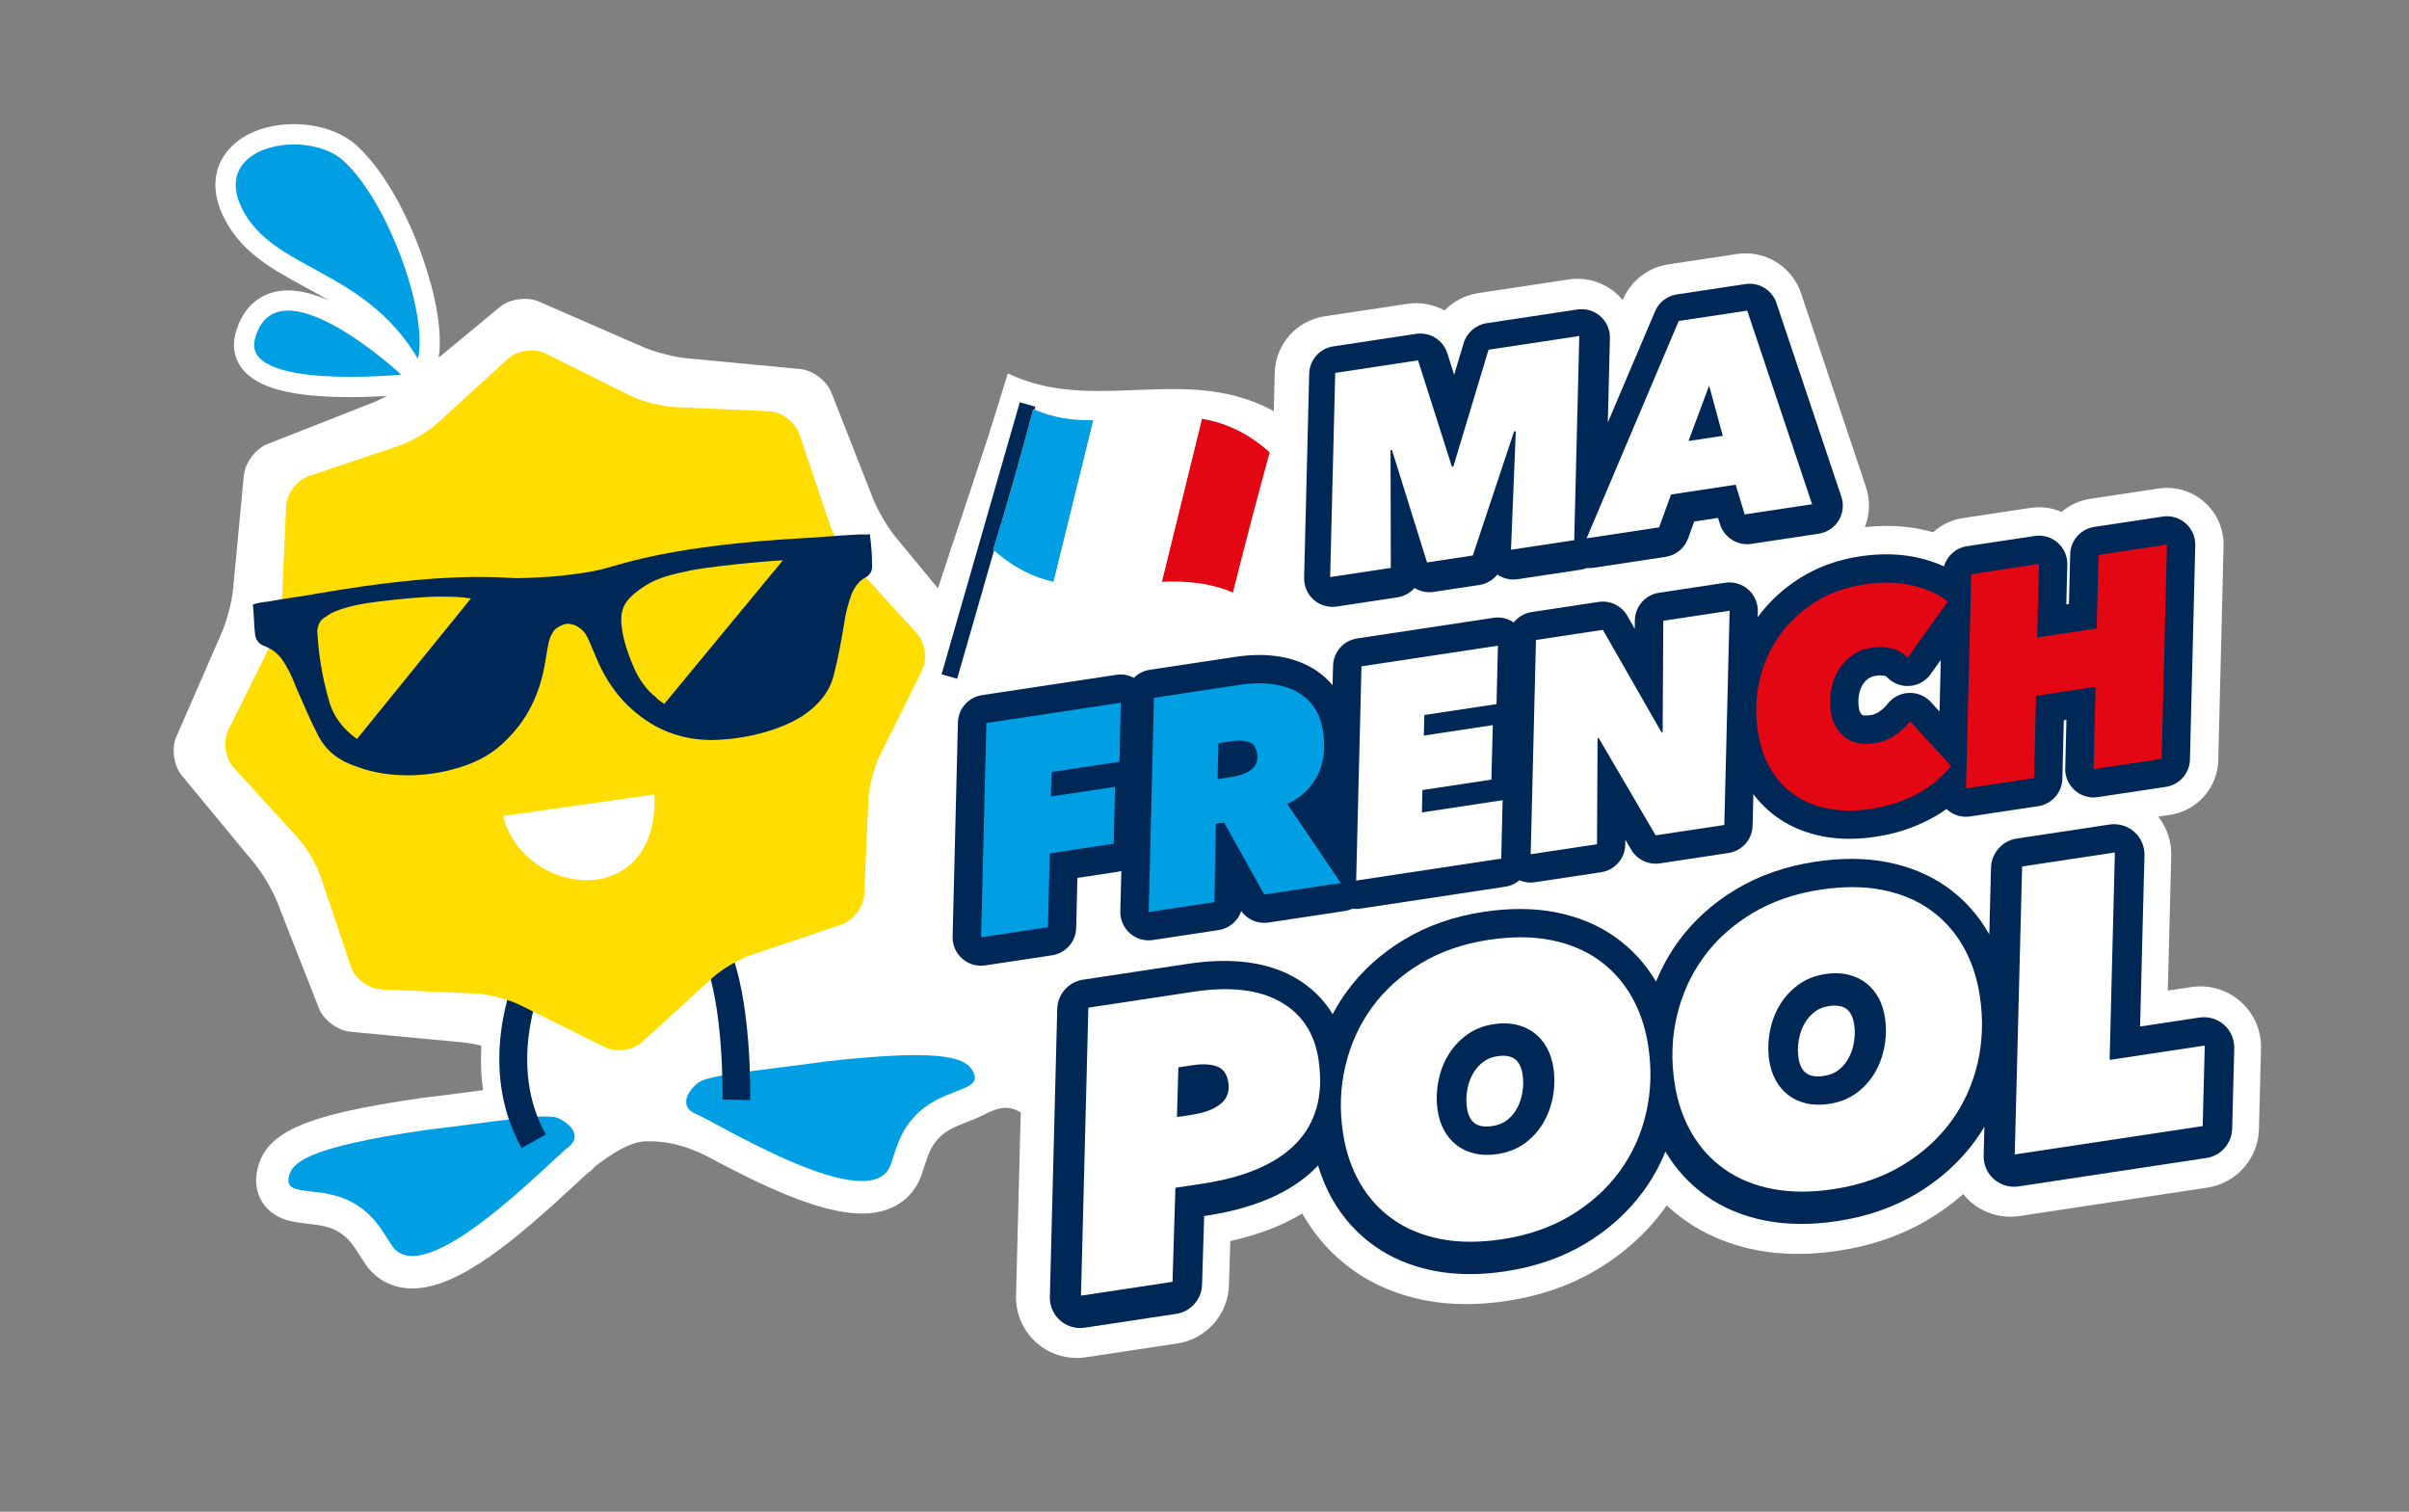 <?xml version="1.0" encoding="utf-8"?>
<!-- Generator: Adobe Illustrator 25.4.1, SVG Export Plug-In . SVG Version: 6.00 Build 0)  -->
<svg version="1.1" xmlns="http://www.w3.org/2000/svg" xmlns:xlink="http://www.w3.org/1999/xlink" x="0px" y="0px"
	 viewBox="0 0 595.28 373.54" style="enable-background:new 0 0 595.28 373.54;" xml:space="preserve">
<rect x="0" y="0" width="595.28" height="373.54" fill="#808080" stroke="none"/>
<style type="text/css">
	.st0{display:none;}
	.st1{display:inline;fill:#002857;}
	.st2{fill:#FFFFFF;}
	.st3{fill:#009FE3;}
	.st4{fill:#002857;}
	.st5{fill:#FFDD00;}
	.st6{fill:#E30613;}
</style>
<g id="Calque_2" class="st0">
	<rect class="st1" width="595.28" height="373.54"/>
</g>
<g id="FOND_x5F_BLANC">
	<path class="st2" d="M553.66,247.48c-3.33-2.94-7.78-4.25-12.17-3.59l-5.81,0.88l0.85-33.37c0.09-3.51-1.07-6.9-3.21-9.62
		l2.93-0.44c6.72-1.02,11.73-6.71,11.9-13.5l1.31-52.94c0.1-4.14-1.63-8.11-4.74-10.85c-3.1-2.74-7.26-3.96-11.35-3.34l-16.9,2.55
		c-2.68,0.41-5.1,1.56-7.04,3.23c-2.39-1.04-5.04-1.4-7.67-1l-16.75,2.53c-2.82,0.43-5.33,1.69-7.32,3.5
		c-0.56-0.16-1.12-0.31-1.7-0.45c-4.69-1.13-9.78-1.41-15.17-0.83c1.24-3.15,1.37-6.64,0.27-9.91L445.06,72.5
		c-2.24-6.69-8.93-10.79-15.92-9.73l-16.93,2.56c-4.95,0.75-9.23,4.07-11.18,8.68l-0.05,0.12c-0.48-0.58-1-1.12-1.58-1.62
		c-3.22-2.84-7.51-4.1-11.76-3.46l-22.42,3.39c-3.17,0.48-6.07,2.01-8.26,4.27c-2.76-1.52-5.99-2.12-9.16-1.64l-20.47,3.09
		c-6.97,1.05-12.16,6.93-12.33,13.98l-0.23,9.47c-0.11-0.06-0.22-0.12-0.34-0.18c-0.38-0.2-0.76-0.4-1.13-0.59
		c-0.07-0.03-0.13-0.07-0.2-0.1c-0.92-0.46-1.85-0.87-2.78-1.24c-0.07-0.03-0.13-0.05-0.2-0.08c-0.4-0.16-0.8-0.31-1.19-0.45
		c-0.08-0.03-0.15-0.06-0.23-0.08c-0.42-0.15-0.84-0.29-1.27-0.43c-0.03-0.01-0.07-0.02-0.1-0.03c-1.43-0.45-2.86-0.82-4.3-1.12
		c-0.02,0-0.04-0.01-0.06-0.01c-0.47-0.1-0.94-0.19-1.42-0.27c0,0,0,0,0,0c-2.34-0.41-4.68-0.65-7.03-0.78c-0.01,0-0.02,0-0.04,0
		c-0.72-0.04-1.43-0.07-2.15-0.09c-0.01,0-0.03,0-0.04,0c-2.85-0.07-5.71-0.01-8.56,0.1c-0.1,0-0.21,0.01-0.31,0.01
		c-0.54,0.02-1.08,0.04-1.63,0.06c-4.15,0.17-8.29,0.35-12.42,0.26c-0.63-0.01-1.27-0.03-1.9-0.06c-0.05,0-0.1-0.01-0.15-0.01
		c-0.82-0.04-1.64-0.1-2.46-0.17c-0.06-0.01-0.12-0.01-0.18-0.02c-0.83-0.07-1.66-0.16-2.49-0.27c-0.03,0-0.07-0.01-0.1-0.01
		c-0.86-0.12-1.72-0.25-2.58-0.41c-0.01,0-0.03-0.01-0.04-0.01c-0.84-0.16-1.67-0.34-2.51-0.55c-0.07-0.02-0.14-0.04-0.21-0.05
		c-0.79-0.2-1.58-0.42-2.36-0.67c-0.08-0.03-0.17-0.05-0.25-0.08c-0.79-0.25-1.58-0.53-2.37-0.84c-0.07-0.03-0.13-0.05-0.2-0.08
		c-0.84-0.34-1.69-0.7-2.53-1.11c-1.72,5.65-3.44,11.19-5.17,16.61c-1.95,6.04-5.84,17.56-8.36,25.21
		c-0.34,0.98-0.68,1.96-1.02,2.92c0.01,0.01,0.03,0.02,0.04,0.04c-0.84,2.56-1.81,5.49-2.75,8.34l-10.38-12.55
		c-1.99-2.4-4.55-6.74-5.68-9.65l-10.28-26.18c-1.14-2.9-4.61-5.52-7.72-5.81l-28-2.65c-3.1-0.29-7.98-1.55-10.84-2.8l-25.77-11.24
		c-2.86-1.25-7.16-0.64-9.57,1.35L108.4,88.37c1.37-8.99-2.68-21.33-4.56-26.41c-4.19-11.28-9.91-20.76-15.69-26
		c-3.7-3.35-9.35-5.28-15.49-5.28h0c-7.78,0-14.29,2.98-17.43,7.98c-1.86,2.96-3.37,7.95-0.04,14.84
		c4.21,8.7,11.85,12.87,19.94,17.29c2.05,1.12,4.11,2.25,6.16,3.47c-3.44-1.51-6.91-2.51-10.09-2.51h0
		c-6.47,0-11.22,3.91-13.03,10.73c-0.82,3.1-0.25,6.14,1.62,8.57c3.71,4.82,12.23,7.07,26.82,7.07c3.49,0,6.67-0.14,9.01-0.28
		c-1.2,0.65-2.37,1.21-3.37,1.6l-26.18,10.28c-2.9,1.14-5.52,4.61-5.81,7.72l-2.65,28c-0.29,3.1-1.55,7.98-2.8,10.84l-11.24,25.77
		c-1.25,2.86-0.64,7.16,1.35,9.57l17.92,21.67c1.99,2.4,4.55,6.74,5.68,9.65l10.28,26.18c1.14,2.9,4.61,5.52,7.72,5.81l28,2.65
		c1.27,0.12,2.83,0.41,4.43,0.78c-0.2,3.43-0.13,7.14,0.42,11.01c-0.97,0.12-1.96,0.25-3,0.39c-3.58,0.46-7.63,0.99-12.01,1.52
		l-0.09,0.01l-0.09,0.01c-29.63,4.27-39.15,8.62-40.75,18.59l-0.01,0.05l-0.01,0.05c-0.42,2.87,0.26,5.64,1.92,7.79
		c2.84,3.69,7.13,4.18,10.58,4.57c2.79,0.32,5.67,0.64,8.05,2.21c2.22,1.46,3.14,2.82,5.19,6.02c0.31,0.48,0.62,0.97,0.95,1.48
		c2.64,4.06,6.84,6.3,11.82,6.3c11.51,0,25.9-12.43,39.66-25.16c1.65-1.53,3.52-3.26,4.07-3.67l0.48-0.35l0.41-0.41
		c0.18-0.18,0.33-0.37,0.5-0.55c4.29-3.34,8.85-6.11,12.4-6.21c6.14-0.17,10.68,1.46,14.87,3.48c13.22,7.06,27.99,14.36,38.65,14.36
		c10.45,0,13.83-6.76,14.8-9.67c0.19-0.58,0.37-1.13,0.55-1.67c1.17-3.62,1.72-5.16,3.51-7.14c1.91-2.12,4.62-3.16,7.23-4.17
		c1.11-0.43,2.31-0.89,3.49-1.49l0,0.04c0,0,3.5-2.03,5.87-2.03c1.5,0,2.78,0.5,3.82,1.14l-1.16,45.3
		c-0.11,4.43,1.74,8.69,5.07,11.63c2.76,2.44,6.3,3.75,9.93,3.75c0.75,0,1.5-0.06,2.24-0.17l22.62-3.42
		c7.16-1.08,12.53-7.13,12.75-14.37l0.33-10.93c4.1-0.91,7.89-2.09,11.33-3.53c2.29-0.96,4.44-2.07,6.46-3.29
		c0.07,0.12,0.13,0.25,0.2,0.37c3.17,5.5,7.37,10.12,12.47,13.73c5.07,3.59,10.99,6.06,17.59,7.35c3.25,0.64,6.68,0.95,10.25,0.95
		c3.23,0,6.57-0.26,10.02-0.78h0c8.35-1.26,15.91-3.9,22.46-7.85c6.57-3.96,12.09-8.94,16.4-14.81c0.23-0.32,0.45-0.65,0.67-0.97
		c1.42,1.33,2.93,2.58,4.53,3.71c5.07,3.59,10.99,6.06,17.59,7.35c3.25,0.64,6.68,0.95,10.25,0.95c3.23,0,6.58-0.26,10.02-0.78
		c0,0,0,0,0,0c8.35-1.26,15.91-3.9,22.46-7.85c3.04-1.83,5.85-3.89,8.42-6.15c0.53,0.65,1.09,1.28,1.73,1.84
		c2.76,2.44,6.29,3.75,9.93,3.75c0.75,0,1.5-0.06,2.24-0.17l46.42-7.02c7.19-1.09,12.57-7.17,12.75-14.44l0.51-19.9
		C558.84,254.68,556.99,250.42,553.66,247.48z M72.41,35.69c0.08,0,0.16,0,0.25,0c0.1,0,0.19,0.01,0.29,0.01
		C72.77,35.7,72.59,35.69,72.41,35.69z"/>
</g>
<g id="Mascotte">
	<path class="st3" d="M71.31,291.13c0.58-3.64,3.69-7.56,33.99-11.93c17.59-2.11,29.22-4.14,32.41-3.01
		c2.38,0.95,6.17,3.93,3.2,6.86c-4.64,3.37-36.19,36.82-44.12,24.63c-2.62-4.03-4.2-7.03-8.46-9.83
		C80.1,292.45,70.58,296.14,71.31,291.13z"/>
	<path class="st3" d="M240.65,265.19c-1.48-3.38-5.47-6.39-35.9-2.99c-17.55,2.39-29.33,3.35-32.12,5.25
		c-2.07,1.51-4.98,5.36-1.37,7.45c5.34,2.09,44.3,26.52,48.9,12.73c1.52-4.56,2.29-7.86,5.71-11.64
		C232.47,268.69,242.62,269.86,240.65,265.19z"/>
	<path class="st4" d="M128.89,283.66c-11.26-20.17-1.84-41.87-1.44-42.78l6.26,2.78l-3.13-1.39l3.13,1.38
		c-0.08,0.19-8.41,19.55,1.16,36.67L128.89,283.66z"/>
	<path class="st3" d="M59.7,51.33c-7.56-15.63,16.33-19.6,25.1-11.66c11.09,10.04,21.05,37.72,18.48,48.99
		C89.86,66.03,67.26,66.96,59.7,51.33z"/>
	<g>
		<path class="st3" d="M181.95,271.75c0,0,0.5-24.44-5.15-36.73"/>
		<path class="st4" d="M185.38,271.82l-6.84-0.14c0-0.24,0.42-23.8-4.84-35.23l6.22-2.86C185.82,246.45,185.4,270.79,185.38,271.82z
			"/>
	</g>
	<path class="st5" d="M226.52,156.44c2.1,2.3,2.69,6.47,1.3,9.26l-10.45,21.05c-1.39,2.79-2.64,7.63-2.78,10.74l-1.05,23.49
		c-0.14,3.11-2.67,6.48-5.63,7.47l-22.28,7.5c-2.96,0.99-7.26,3.53-9.56,5.63l-17.35,15.86c-2.3,2.1-6.47,2.69-9.26,1.3
		l-21.05-10.45c-2.79-1.39-7.63-2.64-10.74-2.78l-23.49-1.05c-3.11-0.14-6.48-2.67-7.47-5.63l-7.5-22.28
		c-0.99-2.96-3.53-7.26-5.63-9.56l-15.86-17.35c-2.1-2.3-2.69-6.47-1.3-9.26l10.45-21.05c1.39-2.79,2.64-7.63,2.78-10.74l1.05-23.49
		c0.14-3.11,2.67-6.48,5.63-7.47l22.28-7.5c2.96-0.99,7.26-3.53,9.56-5.63l17.35-15.86c2.3-2.1,6.47-2.69,9.26-1.3l21.05,10.45
		c2.79,1.39,7.63,2.64,10.74,2.78l23.49,1.05c3.11,0.14,6.48,2.67,7.47,5.63l7.5,22.28c0.99,2.96,3.53,7.26,5.63,9.56L226.52,156.44
		z"/>
	<path class="st3" d="M63,83.76c5.29-19.87,36.13,8.8,36.13,8.8S59.63,96.42,63,83.76z"/>
	<path class="st2" d="M124.29,201.62c5.29,20.31,38.6,23.76,37.43-5.32L124.29,201.62z"/>
	<path class="st4" d="M215.49,139.35c0.17,1.52-0.33,2.51-1.48,3.26c-1.76,0.82-2.81,2.48-3.55,4.11c-0.94,2.58-1.58,5.12-1.91,7.63
		c-0.73,4.41-1.5,8.51-2.57,12.65c-1.07,4.14-3.81,7.23-7.53,9.82c-7.78,4.9-17.84,6.05-23.1,6.03c-4.64-0.09-9.09-1.13-13.36-3.42
		c-7.26-4.11-11.96-10.06-15-17.75c-0.82-1.76-1.33-3.55-2.46-5.28c-0.71-0.85-1.39-1.39-2.38-1.89c-0.64-0.24-1.59-0.44-2.2-0.37
		c-0.61,0.07-1.49,0.48-2.06,0.85c-0.88,0.41-1.39,1.39-1.89,2.38c-0.71,1.93-0.8,3.8-1.2,5.7c-1.23,8.17-4.46,15.03-10.62,20.67
		c-3.35,3.16-7.75,5.21-12.25,6.34c-5.38,1.54-15.14,2.65-23.86-0.68c-4.17-1.38-7.53-3.77-9.55-7.87
		c-1.98-3.79-3.68-7.92-5.36-11.74c-0.89-2.37-2.12-5.01-3.58-7.01c-1.09-1.42-2.45-2.5-4.38-3.21c-1.29-0.47-2.04-1.62-2.18-2.84
		c-0.28-2.44-0.25-4.91-0.53-7.35c1.18-0.44,2.4-0.58,3.62-0.72c4.23-0.79,8.5-1.28,12.74-2.07c31.5-5.45,44.35-3.82,49-3.73
		c3.69-0.11,7.39-0.22,11.05-0.64c3.66-0.42,7.32-0.83,10.91-1.86c4.5-1.13,16.35-5.57,48.58-7.39c4.3-0.18,8.57-0.67,12.88-0.85
		c1.22-0.14,2.47,0.03,3.69-0.11C215.27,134.74,215.51,136.88,215.49,139.35z M88.21,182.59l28.16-34.72
		c-2.2-0.37-4.37-0.43-6.85-0.45c-4.34-0.12-12.88,0.85-13.18,0.89c-3.66,0.42-7.32,0.83-10.91,1.86c-1.49,0.48-3.28,0.99-4.7,2.08
		c-1.46,0.78-1.96,1.77-2.16,2.72c-0.24,0.64-0.17,1.25-0.1,1.86c0.29,5.22,1.22,10.67,2.76,16.06
		C82.33,177.09,84.85,180.2,88.21,182.59z M164.14,173.93l29.31-35.47c-3.39,0.08-19.89,1.65-23.78,2.71
		c-3.01,0.65-6.94,1.41-10.39,3.66c-1.73,1.12-3.15,2.21-4.23,3.57c-1.35,1.7-1.75,3.6-1.44,6.34c0.35,3.05,1.34,6.33,3.01,10.16
		c1.26,2.94,3.1,5.52,5.48,7.41C162.48,172.89,163.46,173.39,164.14,173.93z"/>
</g>
<g id="LETTRAGE">
	<g id="_x30_2_x5F_LETTRE_x5F_BLEUES">
		<g>
			<path class="st4" d="M540.09,129.31c-1.55-1.37-3.62-1.98-5.68-1.67l-16.9,2.55c-3.36,0.51-5.87,3.35-5.95,6.75l-0.31,12.3
				l-0.65,0.1l0.25-9.82c0.05-2.07-0.81-4.06-2.37-5.42c-1.55-1.37-3.63-1.98-5.68-1.67l-16.75,2.53c-2.75,0.42-4.93,2.41-5.68,4.98
				c-1.83-0.83-3.84-1.52-6.03-2.05c-4.48-1.08-9.46-1.22-14.8-0.41c-5.45,0.82-10.42,2.63-14.76,5.35
				c-4.13,2.6-7.64,5.85-10.44,9.66l0.03-1.41c0.05-2.07-0.82-4.05-2.37-5.42c-1.55-1.37-3.62-1.98-5.68-1.67l-16.39,2.48
				c-3.41,0.52-5.93,3.43-5.95,6.88l-0.01,2.04l-1.84-3.22c-1.43-2.51-4.26-3.88-7.12-3.44l-16.53,2.5
				c-1.8,0.27-3.35,1.22-4.42,2.56c-1.45-0.98-3.22-1.4-4.98-1.14l-33.72,5.1c-3.36,0.51-5.87,3.35-5.95,6.75l-0.12,4.8
				c-1.55-1.84-3.41-3.37-5.58-4.55c-2.56-1.39-5.5-2.3-8.75-2.69c-2.99-0.36-6.24-0.28-9.67,0.24l-21.19,3.2
				c-1.53,0.23-2.88,0.95-3.91,1.98c-1.31-0.7-2.82-0.97-4.32-0.74l-33.21,5.02c-3.36,0.51-5.87,3.35-5.95,6.75l-1.31,52.94
				c-0.05,2.07,0.82,4.05,2.37,5.42c1.29,1.14,2.94,1.75,4.63,1.75c0.35,0,0.7-0.03,1.05-0.08l16.53-2.5
				c3.36-0.51,5.87-3.35,5.95-6.75l0.3-12.37l10-1.51c0.29-0.04,0.58-0.11,0.86-0.19l-0.25,9.96c-0.05,2.07,0.82,4.05,2.37,5.42
				c1.29,1.14,2.94,1.75,4.63,1.75c0.35,0,0.7-0.03,1.05-0.08l16.24-2.46c2.65-0.4,4.77-2.25,5.59-4.68
				c1.52,2.11,4.1,3.22,6.72,2.82l18.93-2.86c0.65-0.1,1.27-0.29,1.85-0.56c0.29,0.04,0.59,0.06,0.89,0.06
				c0.35,0,0.7-0.03,1.05-0.08l35.83-5.42c1.33-0.2,2.52-0.77,3.48-1.59c0.87,0.37,1.8,0.57,2.75,0.57c0.35,0,0.7-0.03,1.05-0.08
				l16.39-2.48c3.41-0.52,5.94-3.44,5.95-6.88l0.01-1.16l1.45,2.47c1.45,2.47,4.26,3.81,7.09,3.39l16.97-2.57
				c3.36-0.51,5.87-3.35,5.95-6.75l0.19-7.79c1.73,2.3,3.78,4.29,6.13,5.91c3.21,2.23,6.95,3.75,11.09,4.54
				c2.05,0.39,4.21,0.59,6.47,0.59c2.1,0,4.27-0.17,6.51-0.51c3.03-0.46,5.83-1.16,8.31-2.07c2.43-0.9,4.64-1.93,6.58-3.07
				c0.93-0.54,1.81-1.12,2.64-1.72c0.06,0.05,0.11,0.11,0.17,0.17c1.29,1.14,2.94,1.75,4.63,1.75c0.35,0,0.7-0.03,1.05-0.08
				l16.82-2.54c3.36-0.51,5.87-3.35,5.95-6.75l0.36-14.47l0.65-0.1l-0.3,12c-0.05,2.07,0.82,4.05,2.37,5.42
				c1.55,1.37,3.62,1.98,5.68,1.67l16.82-2.54c3.36-0.51,5.87-3.35,5.95-6.75l1.31-52.94C542.51,132.66,541.65,130.68,540.09,129.31
				z M479.27,175.81l-2.13-2.33c-1.4-1.53-3.38-2.36-5.46-2.27c-2.07,0.09-3.99,1.08-5.25,2.72c-0.54,0.7-1.26,1.37-2.13,1.97
				c-0.62,0.42-1.28,0.68-2.08,0.8c-1.36,0.21-1.94,0.02-2.02-0.04c-0.33-0.27-0.69-0.64-0.85-1.68c-0.18-1.18-0.17-2.26,0.01-3.29
				c0.17-0.96,0.47-1.77,0.91-2.49c0.37-0.61,0.84-1.12,1.43-1.54c0.5-0.35,1.11-0.57,1.87-0.69c0.86-0.13,1.59-0.12,2.19,0.04
				c0.27,0.07,0.4,0.16,0.53,0.3c1.44,1.53,3.49,2.33,5.57,2.18c2.09-0.14,4.01-1.21,5.22-2.92l2.5-3.51L479.27,175.81z"/>
			<path class="st4" d="M549.57,253.21c-1.66-1.47-3.89-2.12-6.08-1.79l-14.66,2.22l1.08-42.31c0.06-2.22-0.87-4.35-2.54-5.81
				s-3.89-2.12-6.08-1.79l-22.92,3.46c-3.6,0.54-6.28,3.59-6.38,7.22l-0.42,16.49c-0.08-0.14-0.15-0.28-0.22-0.41
				c-2.63-4.55-6.09-8.37-10.31-11.35c-4.2-2.97-9.14-5.02-14.7-6.11c-5.35-1.05-11.34-1.08-17.8-0.1
				c-7.31,1.1-13.91,3.41-19.62,6.84c-5.73,3.45-10.5,7.77-14.19,12.84c-2.23,3.07-4.07,6.39-5.51,9.93
				c-2.6-4.39-5.99-8.1-10.11-11.02c-4.2-2.97-9.14-5.02-14.7-6.11c-5.35-1.04-11.34-1.08-17.8-0.1
				c-7.31,1.11-13.91,3.41-19.62,6.84c-5.73,3.45-10.5,7.77-14.19,12.84c-1.3,1.78-2.46,3.66-3.49,5.6
				c-2.27-3.76-5.45-6.84-9.45-9.1c-6.79-3.83-15.62-4.95-26.26-3.35l-25.97,3.93c-3.6,0.54-6.28,3.59-6.38,7.22l-1.82,71.16
				c-0.06,2.22,0.87,4.35,2.53,5.81c1.38,1.22,3.15,1.88,4.96,1.88c0.37,0,0.75-0.03,1.12-0.08l22.62-3.42
				c3.58-0.54,6.26-3.57,6.38-7.19l0.52-16.98l0.51-0.08c5.7-0.86,10.83-2.24,15.23-4.09c4.74-1.99,8.75-4.62,11.93-7.82
				c0.16-0.16,0.31-0.33,0.47-0.5c0.92,3.06,2.14,5.93,3.66,8.56c2.62,4.55,6.09,8.37,10.31,11.35c4.2,2.97,9.15,5.03,14.7,6.11
				c2.78,0.54,5.73,0.82,8.81,0.82c2.85,0,5.82-0.23,8.9-0.7c7.37-1.12,14.01-3.42,19.72-6.86c5.72-3.44,10.5-7.75,14.22-12.82
				c2.24-3.06,4.08-6.37,5.52-9.89c2.6,4.37,5.98,8.06,10.06,10.95c4.2,2.97,9.15,5.03,14.7,6.11c2.78,0.54,5.72,0.81,8.81,0.81
				c2.85,0,5.83-0.23,8.9-0.7c7.38-1.11,14.01-3.42,19.72-6.86c5.72-3.44,10.5-7.75,14.22-12.82c0.86-1.18,1.66-2.39,2.41-3.64
				l-0.18,7.14c-0.06,2.22,0.87,4.35,2.53,5.81c1.38,1.22,3.15,1.88,4.96,1.88c0.37,0,0.75-0.03,1.12-0.08l46.42-7.02
				c3.6-0.54,6.28-3.59,6.38-7.22l0.51-19.9C552.16,256.8,551.23,254.67,549.57,253.21z M376.16,270.11
				c-0.28,1.53-0.77,2.88-1.5,4.1c-0.65,1.1-1.47,2-2.51,2.74c-0.9,0.65-2.01,1.07-3.39,1.28c-1.13,0.17-2.08,0.17-2.84-0.02
				c-0.65-0.16-1.17-0.39-1.58-0.71c-0.44-0.35-0.79-0.76-1.09-1.31c-0.37-0.68-0.62-1.45-0.75-2.35c-0.23-1.53-0.2-3.05,0.09-4.65
				c0.28-1.54,0.77-2.88,1.5-4.1c0.66-1.11,1.5-2.03,2.59-2.82c0.92-0.67,2.03-1.1,3.38-1.3c0.5-0.08,0.97-0.11,1.41-0.11
				c0.49,0,0.93,0.05,1.32,0.14c0.66,0.16,1.18,0.39,1.58,0.7c0.45,0.35,0.8,0.77,1.09,1.31c0.37,0.69,0.62,1.46,0.76,2.36
				C376.48,266.96,376.45,268.52,376.16,270.11z M458.09,257.72c-0.28,1.54-0.77,2.88-1.5,4.1c-0.66,1.1-1.48,2-2.52,2.75
				c-0.9,0.65-2.01,1.07-3.38,1.28c-1.13,0.17-2.08,0.17-2.84-0.02c-0.65-0.16-1.16-0.38-1.58-0.71c-0.44-0.34-0.79-0.77-1.09-1.31
				c-0.37-0.68-0.62-1.45-0.75-2.35c-0.23-1.54-0.2-3.06,0.09-4.65c0.28-1.54,0.77-2.88,1.5-4.1c0.66-1.11,1.51-2.03,2.59-2.83
				c0.92-0.67,2.03-1.1,3.39-1.3c0.5-0.08,0.96-0.11,1.4-0.11c0.49,0,0.93,0.05,1.33,0.14c0.66,0.16,1.18,0.39,1.58,0.71
				c0.45,0.35,0.79,0.77,1.09,1.31c0.37,0.69,0.62,1.46,0.76,2.36C458.41,254.58,458.38,256.13,458.09,257.72z"/>
			<path class="st4" d="M324.63,148.2c1.28,1.13,2.92,1.75,4.63,1.75c0.35,0,0.7-0.03,1.05-0.08l14.99-2.27
				c1.66-0.25,3.15-1.08,4.23-2.32c1.39,0.86,3.06,1.22,4.73,0.97l11.31-1.71c1.77-0.27,3.35-1.21,4.44-2.57
				c1.45,0.99,3.23,1.41,5,1.15l15.62-2.36c0.48-0.07,0.97-0.21,1.47-0.41c0.57,0.05,1.06,0.02,1.58-0.05l17.91-2.71
				c2.53-0.38,4.65-2.12,5.53-4.52l1.54-4.21l5.88-0.89l0.48,1.55c1.01,3.29,4.32,5.38,7.74,4.87l16.66-2.52
				c2.05-0.31,3.85-1.5,4.93-3.27c1.08-1.77,1.32-3.91,0.66-5.87l-16.03-47.84c-1.08-3.23-4.31-5.2-7.68-4.7l-16.93,2.56
				c-2.42,0.37-4.44,1.93-5.4,4.19L397.3,104.4l0.52-20.84c0.05-2.07-0.81-4.05-2.37-5.42c-1.55-1.37-3.61-1.98-5.68-1.67
				l-22.42,3.39c-2.66,0.4-4.88,2.33-5.66,4.9l-2.36,7.83l-1.69-5.3c-1.05-3.29-4.29-5.31-7.71-4.8l-20.47,3.1
				c-3.36,0.51-5.87,3.35-5.95,6.75l-1.25,50.45C322.21,144.85,323.07,146.83,324.63,148.2z"/>
		</g>
	</g>
	<g id="_x30_1_x5F_lettres_x5F_SUP">
		<g>
			<path class="st3" d="M259.86,190.75l-0.2,6.06l15.88-2.4l-0.33,14.05l-15.8,2.39l-0.45,18.24l-16.53,2.5l1.31-52.94l33.21-5.02
				l-0.33,14.58L259.86,190.75z"/>
			<path class="st3" d="M312.4,221.02l-9.92-17.79l-2.04,0.31l-0.35,19.35l-16.24,2.46l1.31-52.94l21.19-3.2
				c2.82-0.42,5.41-0.5,7.79-0.21c2.38,0.29,4.46,0.92,6.24,1.89c1.79,0.97,3.24,2.28,4.36,3.92c1.12,1.65,1.85,3.61,2.19,5.89
				c0.65,4.27,0.17,7.94-1.43,11.02c-1.6,3.07-4.07,5.38-7.41,6.93l13.23,19.53L312.4,221.02z M304.22,192.01
				c2.23-0.34,3.92-0.98,5.07-1.92c1.15-0.94,1.6-2.24,1.35-3.89c-0.23-1.5-0.91-2.46-2.03-2.86c-1.13-0.4-2.59-0.46-4.39-0.19
				l-3.13,0.47l-0.22,8.9L304.22,192.01z"/>
			<path class="st2" d="M335.12,217.58l1.31-52.94l33.72-5.1l-0.35,14.43l-17.84,2.7l-0.12,5.08l17.04-2.58l-0.35,13.46l-17.04,2.58
				l-0.13,5.53l19.95-3.02l-0.35,14.43L335.12,217.58z"/>
			<path class="st2" d="M409.12,206.4l-14.06-24.02l-0.29,0.04l-0.14,26.17l-16.39,2.48l1.31-52.94l16.53-2.5l14.48,25.3l0.29-0.04
				l0.16-27.51l16.39-2.48l-1.31,52.94L409.12,206.4z"/>
			<path class="st6" d="M479.01,192.52c-1.2,1.1-2.6,2.12-4.19,3.06c-1.6,0.94-3.42,1.78-5.46,2.54c-2.05,0.76-4.36,1.33-6.93,1.72
				c-3.88,0.59-7.42,0.58-10.62-0.03c-3.2-0.61-6-1.75-8.41-3.42c-2.41-1.67-4.39-3.83-5.93-6.48c-1.54-2.65-2.57-5.69-3.09-9.14
				c-0.67-4.42-0.53-8.66,0.42-12.73c0.95-4.07,2.59-7.74,4.93-11.02c2.33-3.28,5.27-6.03,8.81-8.26s7.56-3.68,12.08-4.36
				c4.47-0.68,8.5-0.58,12.11,0.29c3.61,0.87,6.46,2.19,8.57,3.96l-9.9,13.86c-1.06-1.13-2.36-1.89-3.88-2.28
				c-1.52-0.39-3.18-0.45-4.98-0.18c-1.85,0.28-3.46,0.91-4.85,1.89c-1.39,0.98-2.52,2.2-3.4,3.64c-0.87,1.45-1.47,3.07-1.8,4.85
				c-0.32,1.79-0.34,3.65-0.05,5.59c0.38,2.53,1.49,4.54,3.34,6.05c1.84,1.51,4.34,2.03,7.5,1.55c1.84-0.28,3.51-0.93,5-1.95
				c1.48-1.02,2.72-2.17,3.72-3.47l10.17,11.12C481.25,190.35,480.21,191.42,479.01,192.52z"/>
			<path class="st6" d="M517.33,190.04l0.5-20.34l-14.71,2.22l-0.5,20.34l-16.82,2.54l1.31-52.94l16.75-2.53l-0.46,18.17l14.71-2.22
				l0.46-18.17l16.9-2.55l-1.31,52.94L517.33,190.04z"/>
		</g>
		<g>
			<path class="st2" d="M289.74,316.72l-22.62,3.42l1.82-71.16l25.97-3.93c8.98-1.36,16.13-0.54,21.45,2.46
				c5.32,3,8.47,7.76,9.45,14.29c0.67,4.44,0.52,8.4-0.47,11.89c-0.98,3.49-2.73,6.49-5.23,9c-2.5,2.52-5.68,4.58-9.53,6.2
				c-3.85,1.62-8.33,2.81-13.44,3.58l-6.69,1.01L289.74,316.72z M294.47,275.45c3.15-0.48,5.53-1.37,7.14-2.68
				c1.61-1.31,2.25-3.08,1.92-5.3c-0.32-2.09-1.26-3.41-2.82-3.98c-1.56-0.56-3.59-0.66-6.08-0.28l-3.44,0.52L290.83,276
				L294.47,275.45z"/>
			<path class="st2" d="M371.15,306.21c-5.58,0.84-10.62,0.82-15.15-0.06c-4.53-0.88-8.46-2.51-11.8-4.87
				c-3.34-2.36-6.06-5.36-8.15-8.98c-2.09-3.62-3.49-7.75-4.19-12.38c-0.87-5.74-0.67-11.28,0.61-16.61
				c1.27-5.33,3.46-10.14,6.57-14.41c3.11-4.27,7.11-7.88,12-10.83c4.89-2.94,10.51-4.89,16.87-5.85
				c5.64-0.85,10.72-0.84,15.25,0.05c4.53,0.88,8.46,2.51,11.8,4.87c3.34,2.37,6.06,5.36,8.15,8.98c2.09,3.62,3.49,7.75,4.19,12.38
				c0.87,5.74,0.68,11.28-0.56,16.6c-1.24,5.33-3.43,10.13-6.57,14.41c-3.14,4.28-7.16,7.89-12.04,10.83
				C383.23,303.28,377.57,305.24,371.15,306.21z M383.84,263.74c-0.27-1.76-0.79-3.37-1.58-4.82c-0.79-1.45-1.81-2.66-3.07-3.64
				c-1.25-0.98-2.73-1.67-4.44-2.08c-1.71-0.41-3.58-0.46-5.61-0.15c-2.56,0.39-4.79,1.27-6.69,2.66c-1.9,1.39-3.44,3.07-4.62,5.05
				c-1.18,1.98-1.99,4.17-2.43,6.58c-0.44,2.4-0.49,4.78-0.13,7.13c0.27,1.76,0.79,3.37,1.58,4.82c0.79,1.45,1.81,2.66,3.07,3.64
				c1.25,0.98,2.73,1.67,4.44,2.08c1.7,0.41,3.61,0.46,5.71,0.14c2.56-0.39,4.77-1.26,6.65-2.61c1.87-1.35,3.4-3.02,4.58-5
				c1.18-1.98,1.99-4.17,2.43-6.58C384.17,268.57,384.21,266.16,383.84,263.74z"/>
			<path class="st2" d="M453.08,293.82c-5.57,0.84-10.62,0.82-15.15-0.06c-4.53-0.88-8.46-2.51-11.8-4.87
				c-3.34-2.36-6.06-5.36-8.15-8.98c-2.09-3.62-3.49-7.75-4.19-12.38c-0.87-5.74-0.67-11.28,0.61-16.61
				c1.27-5.33,3.46-10.14,6.57-14.41c3.11-4.28,7.11-7.88,12-10.83c4.89-2.94,10.51-4.89,16.87-5.85
				c5.64-0.85,10.72-0.84,15.25,0.05c4.53,0.89,8.46,2.51,11.8,4.87c3.34,2.37,6.06,5.36,8.15,8.98c2.09,3.62,3.49,7.75,4.19,12.38
				c0.87,5.74,0.68,11.28-0.56,16.61s-3.43,10.13-6.57,14.41c-3.14,4.28-7.16,7.89-12.04,10.83
				C465.16,290.9,459.5,292.85,453.08,293.82z M465.77,251.36c-0.27-1.76-0.79-3.37-1.58-4.82c-0.79-1.45-1.81-2.66-3.07-3.64
				c-1.25-0.98-2.74-1.67-4.44-2.08c-1.71-0.41-3.58-0.46-5.61-0.15c-2.56,0.39-4.79,1.27-6.69,2.66c-1.9,1.39-3.44,3.07-4.62,5.05
				c-1.18,1.98-1.99,4.17-2.43,6.57c-0.44,2.4-0.49,4.78-0.13,7.13c0.27,1.76,0.79,3.37,1.58,4.82c0.79,1.45,1.81,2.66,3.07,3.64
				c1.25,0.98,2.73,1.67,4.44,2.08s3.61,0.46,5.71,0.14c2.56-0.39,4.77-1.26,6.65-2.61c1.87-1.35,3.4-3.02,4.58-5
				c1.18-1.98,1.99-4.17,2.43-6.57C466.1,256.18,466.14,253.77,465.77,251.36z"/>
			<path class="st2" d="M497.86,285.25l1.82-71.16l22.92-3.46l-1.3,51.26l23.51-3.55l-0.51,19.9L497.86,285.25z"/>
		</g>
		<g>
			<path class="st2" d="M373.38,135.83l1.18-29.28l-0.42,0.06l-10.2,30.65l-11.31,1.71l-8.67-27.79l-0.35,0.05l0.07,29.09
				l-14.99,2.27l1.25-50.45l20.47-3.1l8.37,26.28l0.35-0.05l8.7-28.86l22.42-3.39L389,133.47L373.38,135.83z"/>
			<path class="st2" d="M431.13,127.1l-2.24-7.33l-15.96,2.41l-2.96,8.12l-17.91,2.71l22.76-53.7l16.93-2.56l16.03,47.84
				L431.13,127.1z M422.34,95.28l-5.1,13.69l8.47-1.28L422.34,95.28z"/>
		</g>
	</g>
</g>
<g id="DRAPEAU">
	<g>
		<path class="st3" d="M270.22,103.84c-5.18,0.05-9.74-0.51-14.9-2.76c-3.25,12.29-6.55,23.95-9.89,34.73
			c4.98,4.49,9.96,6.83,14.96,7.97L270.22,103.84"/>
		<path class="st2" d="M297.02,103.46c-0.04-0.01-0.07-0.01-0.11-0.02C296.95,103.45,296.98,103.46,297.02,103.46L297.02,103.46z"/>
		<path class="st2" d="M260.39,143.79c0.06,0.01,0.12,0.02,0.17,0.04C260.5,143.81,260.45,143.8,260.39,143.79L260.39,143.79z"/>
		<path class="st6" d="M297.02,103.47l-9.91,40.27c5.84-0.22,11.69,0.18,17.55,2.68c3.08-12.24,6.1-23.86,9.09-34.65
			C308.16,106.76,302.58,104.44,297.02,103.47z"/>
	</g>
	<path class="st4" d="M255.32,101.08c0.11,0.05,0.22,0.09,0.33,0.13l0.21-0.71L252,99.39l-19.33,67.22l3.85,1.11l9.12-31.72
		c-0.07-0.07-0.15-0.12-0.22-0.19C248.77,125.04,252.07,113.37,255.32,101.08z"/>
	<path class="st2" d="M296.84,103.49c-0.39-0.07-0.79-0.12-1.18-0.18c-8.32-1.15-16.62,0.48-24.9,0.56c-0.2,0-0.41,0.01-0.61,0.01
		l-9.83,39.94c0.06,0.01,0.12,0.03,0.17,0.04c0.37,0.08,0.73,0.15,1.1,0.22c8.46,1.61,16.95,0,25.45-0.31l0,0l9.91-40.27
		C296.91,103.5,296.88,103.49,296.84,103.49z"/>
</g>
</svg>
